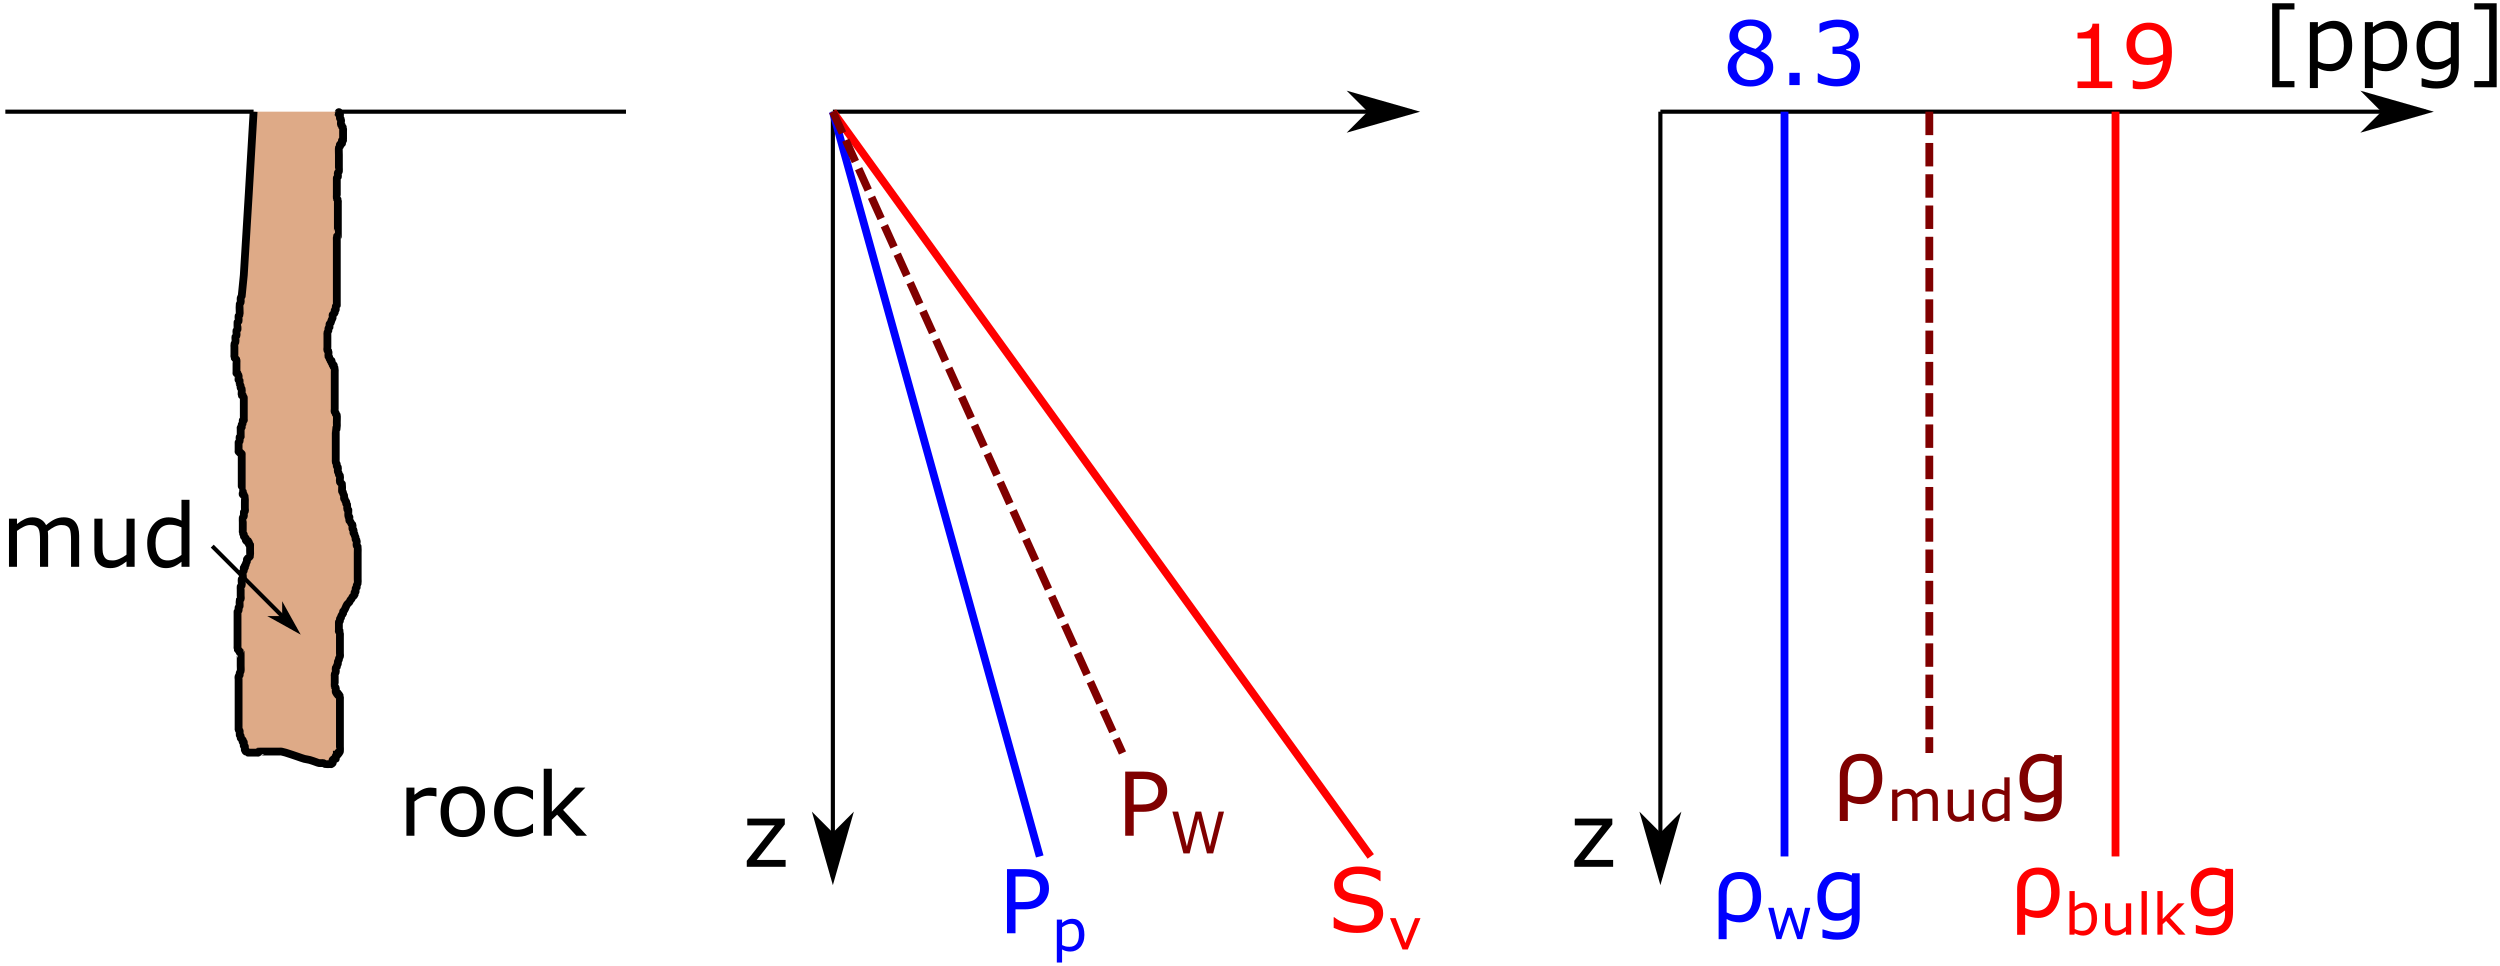 <?xml version="1.0" encoding="UTF-8"?>
<svg xmlns="http://www.w3.org/2000/svg" xmlns:xlink="http://www.w3.org/1999/xlink" width="385.189pt" height="148.796pt" viewBox="0 0 385.189 148.796" version="1.2">
<defs>
<g>
<symbol overflow="visible" id="glyph0-0">
<path style="stroke:none;" d="M 1.703 0 L 1.703 -10.203 L 11.891 -10.203 L 11.891 0 Z M 2.547 -0.844 L 11.047 -0.844 L 11.047 -9.344 L 2.547 -9.344 Z M 2.547 -0.844 "/>
</symbol>
<symbol overflow="visible" id="glyph0-1">
<path style="stroke:none;" d="M 7.797 -6.891 C 7.797 -6.453 7.719 -6.047 7.562 -5.672 C 7.406 -5.305 7.191 -4.984 6.922 -4.703 C 6.578 -4.359 6.172 -4.102 5.703 -3.938 C 5.242 -3.77 4.66 -3.688 3.953 -3.688 L 2.641 -3.688 L 2.641 0 L 1.328 0 L 1.328 -9.891 L 4.016 -9.891 C 4.609 -9.891 5.109 -9.836 5.516 -9.734 C 5.93 -9.629 6.297 -9.473 6.609 -9.266 C 6.984 -9.016 7.273 -8.703 7.484 -8.328 C 7.691 -7.953 7.797 -7.473 7.797 -6.891 Z M 6.422 -6.859 C 6.422 -7.203 6.359 -7.5 6.234 -7.75 C 6.117 -8 5.941 -8.207 5.703 -8.375 C 5.492 -8.508 5.25 -8.602 4.969 -8.656 C 4.695 -8.719 4.352 -8.75 3.938 -8.75 L 2.641 -8.75 L 2.641 -4.812 L 3.75 -4.812 C 4.281 -4.812 4.711 -4.859 5.047 -4.953 C 5.379 -5.047 5.648 -5.195 5.859 -5.406 C 6.066 -5.613 6.211 -5.832 6.297 -6.062 C 6.379 -6.301 6.422 -6.566 6.422 -6.859 Z M 6.422 -6.859 "/>
</symbol>
<symbol overflow="visible" id="glyph0-2">
<path style="stroke:none;" d="M 8.516 -2.828 C 8.516 -2.441 8.422 -2.055 8.234 -1.672 C 8.055 -1.297 7.805 -0.977 7.484 -0.719 C 7.129 -0.438 6.719 -0.219 6.25 -0.062 C 5.781 0.094 5.211 0.172 4.547 0.172 C 3.836 0.172 3.195 0.109 2.625 -0.016 C 2.051 -0.148 1.473 -0.348 0.891 -0.609 L 0.891 -2.25 L 0.984 -2.25 C 1.484 -1.844 2.062 -1.523 2.719 -1.297 C 3.375 -1.066 3.988 -0.953 4.562 -0.953 C 5.375 -0.953 6.004 -1.102 6.453 -1.406 C 6.91 -1.719 7.141 -2.129 7.141 -2.641 C 7.141 -3.078 7.031 -3.398 6.812 -3.609 C 6.602 -3.816 6.281 -3.977 5.844 -4.094 C 5.508 -4.176 5.148 -4.242 4.766 -4.297 C 4.379 -4.359 3.969 -4.438 3.531 -4.531 C 2.656 -4.719 2.004 -5.035 1.578 -5.484 C 1.16 -5.93 0.953 -6.516 0.953 -7.234 C 0.953 -8.055 1.301 -8.734 2 -9.266 C 2.695 -9.797 3.582 -10.062 4.656 -10.062 C 5.352 -10.062 5.988 -9.992 6.562 -9.859 C 7.145 -9.734 7.66 -9.57 8.109 -9.375 L 8.109 -7.812 L 8.016 -7.812 C 7.641 -8.133 7.145 -8.398 6.531 -8.609 C 5.914 -8.816 5.289 -8.922 4.656 -8.922 C 3.945 -8.922 3.379 -8.773 2.953 -8.484 C 2.523 -8.191 2.312 -7.816 2.312 -7.359 C 2.312 -6.953 2.414 -6.629 2.625 -6.391 C 2.844 -6.16 3.219 -5.984 3.75 -5.859 C 4.039 -5.797 4.445 -5.719 4.969 -5.625 C 5.488 -5.539 5.93 -5.453 6.297 -5.359 C 7.023 -5.16 7.578 -4.863 7.953 -4.469 C 8.328 -4.082 8.516 -3.535 8.516 -2.828 Z M 8.516 -2.828 "/>
</symbol>
<symbol overflow="visible" id="glyph0-3">
<path style="stroke:none;" d="M 6.609 0 L 0.625 0 L 0.625 -0.922 L 4.938 -6.375 L 0.703 -6.375 L 0.703 -7.422 L 6.484 -7.422 L 6.484 -6.531 L 2.156 -1.062 L 6.609 -1.062 Z M 6.609 0 "/>
</symbol>
<symbol overflow="visible" id="glyph0-4">
<path style="stroke:none;" d="M 5.859 -6.047 L 5.781 -6.047 C 5.602 -6.098 5.426 -6.129 5.25 -6.141 C 5.07 -6.16 4.863 -6.172 4.625 -6.172 C 4.238 -6.172 3.863 -6.086 3.5 -5.922 C 3.145 -5.754 2.801 -5.535 2.469 -5.266 L 2.469 0 L 1.234 0 L 1.234 -7.422 L 2.469 -7.422 L 2.469 -6.312 C 2.969 -6.719 3.406 -7.004 3.781 -7.172 C 4.164 -7.336 4.551 -7.422 4.938 -7.422 C 5.156 -7.422 5.312 -7.41 5.406 -7.391 C 5.508 -7.379 5.66 -7.359 5.859 -7.328 Z M 5.859 -6.047 "/>
</symbol>
<symbol overflow="visible" id="glyph0-5">
<path style="stroke:none;" d="M 7.547 -3.703 C 7.547 -2.492 7.234 -1.539 6.609 -0.844 C 5.992 -0.145 5.164 0.203 4.125 0.203 C 3.082 0.203 2.25 -0.145 1.625 -0.844 C 1.008 -1.539 0.703 -2.492 0.703 -3.703 C 0.703 -4.91 1.008 -5.863 1.625 -6.562 C 2.25 -7.27 3.082 -7.625 4.125 -7.625 C 5.164 -7.625 5.992 -7.27 6.609 -6.562 C 7.234 -5.863 7.547 -4.91 7.547 -3.703 Z M 6.266 -3.703 C 6.266 -4.66 6.07 -5.375 5.688 -5.844 C 5.312 -6.312 4.789 -6.547 4.125 -6.547 C 3.445 -6.547 2.922 -6.312 2.547 -5.844 C 2.172 -5.375 1.984 -4.66 1.984 -3.703 C 1.984 -2.773 2.172 -2.07 2.547 -1.594 C 2.93 -1.113 3.457 -0.875 4.125 -0.875 C 4.789 -0.875 5.312 -1.109 5.688 -1.578 C 6.07 -2.055 6.266 -2.766 6.266 -3.703 Z M 6.266 -3.703 "/>
</symbol>
<symbol overflow="visible" id="glyph0-6">
<path style="stroke:none;" d="M 6.703 -0.469 C 6.297 -0.27 5.906 -0.113 5.531 0 C 5.156 0.113 4.754 0.172 4.328 0.172 C 3.797 0.172 3.305 0.094 2.859 -0.062 C 2.41 -0.227 2.031 -0.469 1.719 -0.781 C 1.395 -1.102 1.145 -1.504 0.969 -1.984 C 0.789 -2.473 0.703 -3.047 0.703 -3.703 C 0.703 -4.91 1.031 -5.859 1.688 -6.547 C 2.352 -7.242 3.234 -7.594 4.328 -7.594 C 4.754 -7.594 5.172 -7.531 5.578 -7.406 C 5.992 -7.289 6.367 -7.145 6.703 -6.969 L 6.703 -5.578 L 6.641 -5.578 C 6.266 -5.879 5.875 -6.109 5.469 -6.266 C 5.062 -6.422 4.664 -6.5 4.281 -6.5 C 3.57 -6.5 3.008 -6.258 2.594 -5.781 C 2.188 -5.312 1.984 -4.617 1.984 -3.703 C 1.984 -2.805 2.18 -2.117 2.578 -1.641 C 2.984 -1.16 3.551 -0.922 4.281 -0.922 C 4.531 -0.922 4.785 -0.953 5.047 -1.016 C 5.305 -1.078 5.539 -1.164 5.75 -1.281 C 5.938 -1.363 6.109 -1.457 6.266 -1.562 C 6.422 -1.664 6.547 -1.758 6.641 -1.844 L 6.703 -1.844 Z M 6.703 -0.469 "/>
</symbol>
<symbol overflow="visible" id="glyph0-7">
<path style="stroke:none;" d="M 7.953 0 L 6.312 0 L 3.344 -3.25 L 2.531 -2.469 L 2.531 0 L 1.281 0 L 1.281 -10.328 L 2.531 -10.328 L 2.531 -3.703 L 6.141 -7.422 L 7.703 -7.422 L 4.266 -3.984 Z M 7.953 0 "/>
</symbol>
<symbol overflow="visible" id="glyph0-8">
<path style="stroke:none;" d="M 12.047 0 L 10.797 0 L 10.797 -4.219 C 10.797 -4.539 10.781 -4.848 10.75 -5.141 C 10.727 -5.441 10.672 -5.68 10.578 -5.859 C 10.473 -6.047 10.32 -6.188 10.125 -6.281 C 9.938 -6.383 9.664 -6.438 9.312 -6.438 C 8.957 -6.438 8.602 -6.348 8.25 -6.172 C 7.906 -5.992 7.562 -5.77 7.219 -5.5 C 7.227 -5.395 7.238 -5.273 7.25 -5.141 C 7.258 -5.004 7.266 -4.875 7.266 -4.75 L 7.266 0 L 6.016 0 L 6.016 -4.219 C 6.016 -4.551 6 -4.863 5.969 -5.156 C 5.938 -5.445 5.875 -5.68 5.781 -5.859 C 5.688 -6.047 5.539 -6.188 5.344 -6.281 C 5.156 -6.383 4.883 -6.438 4.531 -6.438 C 4.188 -6.438 3.844 -6.348 3.5 -6.172 C 3.156 -6.004 2.812 -5.789 2.469 -5.531 L 2.469 0 L 1.234 0 L 1.234 -7.422 L 2.469 -7.422 L 2.469 -6.594 C 2.863 -6.914 3.254 -7.164 3.641 -7.344 C 4.023 -7.531 4.438 -7.625 4.875 -7.625 C 5.383 -7.625 5.812 -7.516 6.156 -7.297 C 6.508 -7.086 6.773 -6.797 6.953 -6.422 C 7.453 -6.848 7.91 -7.156 8.328 -7.344 C 8.742 -7.531 9.191 -7.625 9.672 -7.625 C 10.484 -7.625 11.082 -7.375 11.469 -6.875 C 11.852 -6.383 12.047 -5.695 12.047 -4.812 Z M 12.047 0 "/>
</symbol>
<symbol overflow="visible" id="glyph0-9">
<path style="stroke:none;" d="M 7.375 0 L 6.125 0 L 6.125 -0.828 C 5.707 -0.492 5.305 -0.238 4.922 -0.062 C 4.535 0.113 4.109 0.203 3.641 0.203 C 2.859 0.203 2.25 -0.031 1.812 -0.5 C 1.383 -0.977 1.172 -1.68 1.172 -2.609 L 1.172 -7.422 L 2.422 -7.422 L 2.422 -3.188 C 2.422 -2.812 2.438 -2.488 2.469 -2.219 C 2.508 -1.957 2.586 -1.734 2.703 -1.547 C 2.816 -1.348 2.969 -1.203 3.156 -1.109 C 3.352 -1.023 3.633 -0.984 4 -0.984 C 4.32 -0.984 4.672 -1.066 5.047 -1.234 C 5.43 -1.398 5.789 -1.613 6.125 -1.875 L 6.125 -7.422 L 7.375 -7.422 Z M 7.375 0 "/>
</symbol>
<symbol overflow="visible" id="glyph0-10">
<path style="stroke:none;" d="M 7.234 0 L 6 0 L 6 -0.781 C 5.633 -0.469 5.254 -0.223 4.859 -0.047 C 4.473 0.117 4.055 0.203 3.609 0.203 C 2.723 0.203 2.02 -0.133 1.5 -0.812 C 0.977 -1.5 0.719 -2.445 0.719 -3.656 C 0.719 -4.281 0.805 -4.836 0.984 -5.328 C 1.16 -5.816 1.406 -6.234 1.719 -6.578 C 2.008 -6.922 2.352 -7.18 2.75 -7.359 C 3.156 -7.535 3.578 -7.625 4.016 -7.625 C 4.398 -7.625 4.742 -7.582 5.047 -7.5 C 5.348 -7.414 5.664 -7.285 6 -7.109 L 6 -10.328 L 7.234 -10.328 Z M 6 -1.828 L 6 -6.078 C 5.656 -6.234 5.348 -6.336 5.078 -6.391 C 4.816 -6.453 4.531 -6.484 4.219 -6.484 C 3.52 -6.484 2.973 -6.238 2.578 -5.75 C 2.191 -5.258 2 -4.566 2 -3.672 C 2 -2.797 2.148 -2.129 2.453 -1.672 C 2.754 -1.211 3.238 -0.984 3.906 -0.984 C 4.258 -0.984 4.613 -1.062 4.969 -1.219 C 5.332 -1.375 5.676 -1.578 6 -1.828 Z M 6 -1.828 "/>
</symbol>
<symbol overflow="visible" id="glyph0-11">
<path style="stroke:none;" d="M 7.234 -0.844 C 7.234 0.414 6.945 1.336 6.375 1.922 C 5.812 2.516 4.938 2.812 3.75 2.812 C 3.352 2.812 2.969 2.781 2.594 2.719 C 2.219 2.664 1.852 2.586 1.5 2.484 L 1.5 1.219 L 1.562 1.219 C 1.758 1.289 2.078 1.383 2.516 1.5 C 2.961 1.625 3.41 1.688 3.859 1.688 C 4.285 1.688 4.633 1.633 4.906 1.531 C 5.188 1.426 5.406 1.285 5.562 1.109 C 5.719 0.93 5.828 0.723 5.891 0.484 C 5.961 0.242 6 -0.023 6 -0.328 L 6 -1.016 C 5.613 -0.711 5.25 -0.484 4.906 -0.328 C 4.57 -0.18 4.141 -0.109 3.609 -0.109 C 2.723 -0.109 2.02 -0.426 1.5 -1.062 C 0.977 -1.707 0.719 -2.613 0.719 -3.781 C 0.719 -4.414 0.805 -4.961 0.984 -5.422 C 1.16 -5.891 1.406 -6.289 1.719 -6.625 C 2.008 -6.938 2.359 -7.18 2.766 -7.359 C 3.18 -7.535 3.594 -7.625 4 -7.625 C 4.426 -7.625 4.785 -7.578 5.078 -7.484 C 5.367 -7.398 5.676 -7.27 6 -7.094 L 6.078 -7.422 L 7.234 -7.422 Z M 6 -2.031 L 6 -6.078 C 5.664 -6.234 5.352 -6.344 5.062 -6.406 C 4.781 -6.469 4.5 -6.5 4.219 -6.5 C 3.531 -6.5 2.988 -6.27 2.594 -5.812 C 2.195 -5.352 2 -4.68 2 -3.797 C 2 -2.973 2.145 -2.344 2.438 -1.906 C 2.727 -1.477 3.211 -1.266 3.891 -1.266 C 4.254 -1.266 4.617 -1.332 4.984 -1.469 C 5.348 -1.613 5.688 -1.801 6 -2.031 Z M 6 -2.031 "/>
</symbol>
<symbol overflow="visible" id="glyph0-12">
<path style="stroke:none;" d="M 5.031 2.609 L 1.594 2.609 L 1.594 -10.328 L 5.031 -10.328 L 5.031 -9.375 L 2.734 -9.375 L 2.734 1.656 L 5.031 1.656 Z M 5.031 2.609 "/>
</symbol>
<symbol overflow="visible" id="glyph0-13">
<path style="stroke:none;" d="M 7.75 -3.797 C 7.75 -3.191 7.66 -2.641 7.484 -2.141 C 7.316 -1.648 7.078 -1.227 6.766 -0.875 C 6.473 -0.551 6.129 -0.301 5.734 -0.125 C 5.336 0.051 4.914 0.141 4.469 0.141 C 4.082 0.141 3.734 0.098 3.422 0.016 C 3.109 -0.066 2.789 -0.195 2.469 -0.375 L 2.469 2.734 L 1.234 2.734 L 1.234 -7.422 L 2.469 -7.422 L 2.469 -6.641 C 2.801 -6.922 3.176 -7.156 3.594 -7.344 C 4.008 -7.531 4.453 -7.625 4.922 -7.625 C 5.816 -7.625 6.508 -7.285 7 -6.609 C 7.5 -5.93 7.75 -4.992 7.75 -3.797 Z M 6.469 -3.766 C 6.469 -4.66 6.312 -5.328 6 -5.766 C 5.695 -6.211 5.227 -6.438 4.594 -6.438 C 4.238 -6.438 3.879 -6.359 3.516 -6.203 C 3.148 -6.047 2.801 -5.844 2.469 -5.594 L 2.469 -1.391 C 2.82 -1.223 3.125 -1.109 3.375 -1.047 C 3.633 -0.992 3.926 -0.969 4.25 -0.969 C 4.945 -0.969 5.488 -1.203 5.875 -1.672 C 6.27 -2.148 6.469 -2.848 6.469 -3.766 Z M 6.469 -3.766 "/>
</symbol>
<symbol overflow="visible" id="glyph0-14">
<path style="stroke:none;" d="M 4.594 2.609 L 1.141 2.609 L 1.141 1.656 L 3.438 1.656 L 3.438 -9.375 L 1.141 -9.375 L 1.141 -10.328 L 4.594 -10.328 Z M 4.594 2.609 "/>
</symbol>
<symbol overflow="visible" id="glyph0-15">
<path style="stroke:none;" d="M 7.828 -2.75 C 7.828 -1.895 7.492 -1.188 6.828 -0.625 C 6.16 -0.062 5.328 0.219 4.328 0.219 C 3.254 0.219 2.398 -0.055 1.766 -0.609 C 1.129 -1.16 0.812 -1.867 0.812 -2.734 C 0.812 -3.273 0.969 -3.77 1.281 -4.219 C 1.602 -4.664 2.055 -5.02 2.641 -5.281 L 2.641 -5.312 C 2.109 -5.594 1.711 -5.898 1.453 -6.234 C 1.203 -6.578 1.078 -7 1.078 -7.5 C 1.078 -8.25 1.379 -8.867 1.984 -9.359 C 2.598 -9.859 3.379 -10.109 4.328 -10.109 C 5.305 -10.109 6.086 -9.867 6.672 -9.391 C 7.266 -8.922 7.562 -8.32 7.562 -7.594 C 7.562 -7.145 7.422 -6.703 7.141 -6.266 C 6.867 -5.836 6.461 -5.504 5.922 -5.266 L 5.922 -5.219 C 6.535 -4.957 7.004 -4.629 7.328 -4.234 C 7.66 -3.848 7.828 -3.352 7.828 -2.75 Z M 6.266 -7.578 C 6.266 -8.055 6.078 -8.438 5.703 -8.719 C 5.336 -9 4.875 -9.141 4.312 -9.141 C 3.758 -9.141 3.301 -9.004 2.938 -8.734 C 2.582 -8.473 2.406 -8.113 2.406 -7.656 C 2.406 -7.344 2.492 -7.066 2.672 -6.828 C 2.859 -6.598 3.129 -6.395 3.484 -6.219 C 3.648 -6.133 3.883 -6.023 4.188 -5.891 C 4.5 -5.766 4.801 -5.66 5.094 -5.578 C 5.531 -5.867 5.832 -6.172 6 -6.484 C 6.176 -6.805 6.266 -7.172 6.266 -7.578 Z M 6.469 -2.625 C 6.469 -3.031 6.375 -3.352 6.188 -3.594 C 6.008 -3.844 5.66 -4.094 5.141 -4.344 C 4.93 -4.445 4.703 -4.539 4.453 -4.625 C 4.211 -4.707 3.883 -4.82 3.469 -4.969 C 3.07 -4.75 2.754 -4.453 2.516 -4.078 C 2.273 -3.711 2.156 -3.297 2.156 -2.828 C 2.156 -2.234 2.359 -1.738 2.766 -1.344 C 3.18 -0.957 3.703 -0.766 4.328 -0.766 C 4.973 -0.766 5.488 -0.93 5.875 -1.266 C 6.27 -1.598 6.469 -2.051 6.469 -2.625 Z M 6.469 -2.625 "/>
</symbol>
<symbol overflow="visible" id="glyph0-16">
<path style="stroke:none;" d="M 3.266 0 L 1.672 0 L 1.672 -1.891 L 3.266 -1.891 Z M 3.266 0 "/>
</symbol>
<symbol overflow="visible" id="glyph0-17">
<path style="stroke:none;" d="M 6.891 -4.766 C 7.098 -4.566 7.27 -4.32 7.406 -4.031 C 7.551 -3.75 7.625 -3.379 7.625 -2.922 C 7.625 -2.473 7.539 -2.062 7.375 -1.688 C 7.207 -1.312 6.977 -0.984 6.688 -0.703 C 6.352 -0.391 5.961 -0.16 5.516 -0.016 C 5.066 0.129 4.57 0.203 4.031 0.203 C 3.488 0.203 2.953 0.133 2.422 0 C 1.891 -0.125 1.453 -0.266 1.109 -0.422 L 1.109 -1.812 L 1.203 -1.812 C 1.578 -1.562 2.02 -1.352 2.531 -1.188 C 3.039 -1.02 3.535 -0.938 4.016 -0.938 C 4.285 -0.938 4.578 -0.984 4.891 -1.078 C 5.211 -1.172 5.469 -1.312 5.656 -1.5 C 5.863 -1.688 6.016 -1.895 6.109 -2.125 C 6.211 -2.363 6.266 -2.664 6.266 -3.031 C 6.266 -3.383 6.207 -3.676 6.094 -3.906 C 5.977 -4.133 5.82 -4.316 5.625 -4.453 C 5.426 -4.586 5.188 -4.68 4.906 -4.734 C 4.625 -4.785 4.316 -4.812 3.984 -4.812 L 3.391 -4.812 L 3.391 -5.922 L 3.859 -5.922 C 4.523 -5.922 5.055 -6.055 5.453 -6.328 C 5.859 -6.609 6.062 -7.02 6.062 -7.562 C 6.062 -7.801 6.008 -8.008 5.906 -8.188 C 5.812 -8.375 5.672 -8.523 5.484 -8.641 C 5.297 -8.754 5.094 -8.832 4.875 -8.875 C 4.656 -8.914 4.41 -8.938 4.141 -8.938 C 3.723 -8.938 3.273 -8.859 2.797 -8.703 C 2.328 -8.555 1.879 -8.348 1.453 -8.078 L 1.391 -8.078 L 1.391 -9.469 C 1.703 -9.625 2.117 -9.766 2.641 -9.891 C 3.172 -10.023 3.68 -10.094 4.172 -10.094 C 4.66 -10.094 5.086 -10.047 5.453 -9.953 C 5.816 -9.867 6.145 -9.727 6.438 -9.531 C 6.758 -9.32 7.004 -9.066 7.172 -8.766 C 7.336 -8.461 7.422 -8.109 7.422 -7.703 C 7.422 -7.16 7.223 -6.68 6.828 -6.266 C 6.441 -5.859 5.988 -5.602 5.469 -5.5 L 5.469 -5.406 C 5.676 -5.363 5.914 -5.285 6.188 -5.172 C 6.469 -5.066 6.703 -4.93 6.891 -4.766 Z M 6.891 -4.766 "/>
</symbol>
<symbol overflow="visible" id="glyph0-18">
<path style="stroke:none;" d="M 7.188 0 L 1.844 0 L 1.844 -1.016 L 3.906 -1.016 L 3.906 -7.641 L 1.844 -7.641 L 1.844 -8.531 C 2.125 -8.531 2.422 -8.551 2.734 -8.594 C 3.055 -8.645 3.301 -8.719 3.469 -8.812 C 3.664 -8.914 3.82 -9.051 3.938 -9.219 C 4.062 -9.395 4.133 -9.629 4.156 -9.922 L 5.172 -9.922 L 5.172 -1.016 L 7.188 -1.016 Z M 7.188 0 "/>
</symbol>
<symbol overflow="visible" id="glyph0-19">
<path style="stroke:none;" d="M 7.75 -5.531 C 7.75 -4.664 7.648 -3.879 7.453 -3.172 C 7.254 -2.473 6.957 -1.879 6.562 -1.391 C 6.156 -0.879 5.648 -0.488 5.047 -0.219 C 4.441 0.051 3.727 0.188 2.906 0.188 C 2.676 0.188 2.457 0.176 2.25 0.156 C 2.051 0.133 1.875 0.098 1.719 0.047 L 1.719 -1.234 L 1.781 -1.234 C 1.906 -1.16 2.082 -1.094 2.312 -1.031 C 2.551 -0.977 2.816 -0.953 3.109 -0.953 C 4.086 -0.953 4.852 -1.242 5.406 -1.828 C 5.957 -2.41 6.281 -3.219 6.375 -4.25 C 5.957 -4.008 5.566 -3.832 5.203 -3.719 C 4.848 -3.613 4.453 -3.562 4.016 -3.562 C 3.609 -3.562 3.238 -3.598 2.906 -3.672 C 2.582 -3.754 2.254 -3.914 1.922 -4.156 C 1.535 -4.414 1.242 -4.754 1.047 -5.172 C 0.848 -5.586 0.75 -6.086 0.75 -6.672 C 0.75 -7.68 1.078 -8.5 1.734 -9.125 C 2.398 -9.758 3.211 -10.078 4.172 -10.078 C 4.648 -10.078 5.094 -10.004 5.5 -9.859 C 5.906 -9.711 6.266 -9.488 6.578 -9.188 C 6.953 -8.82 7.238 -8.348 7.438 -7.766 C 7.645 -7.191 7.75 -6.445 7.75 -5.531 Z M 6.406 -5.828 C 6.406 -6.504 6.332 -7.051 6.188 -7.469 C 6.051 -7.883 5.859 -8.207 5.609 -8.438 C 5.398 -8.633 5.176 -8.773 4.938 -8.859 C 4.695 -8.953 4.438 -9 4.156 -9 C 3.52 -9 3.016 -8.801 2.641 -8.406 C 2.273 -8.008 2.094 -7.445 2.094 -6.719 C 2.094 -6.301 2.148 -5.957 2.266 -5.688 C 2.391 -5.426 2.594 -5.195 2.875 -5 C 3.07 -4.863 3.289 -4.77 3.531 -4.719 C 3.77 -4.676 4.035 -4.656 4.328 -4.656 C 4.68 -4.656 5.035 -4.703 5.391 -4.797 C 5.742 -4.891 6.07 -5.023 6.375 -5.203 C 6.383 -5.297 6.391 -5.383 6.391 -5.469 C 6.398 -5.562 6.406 -5.68 6.406 -5.828 Z M 6.406 -5.828 "/>
</symbol>
<symbol overflow="visible" id="glyph1-0">
<path style="stroke:none;" d="M 1.109 0 L 1.109 -6.641 L 7.734 -6.641 L 7.734 0 Z M 1.656 -0.547 L 7.188 -0.547 L 7.188 -6.078 L 1.656 -6.078 Z M 1.656 -0.547 "/>
</symbol>
<symbol overflow="visible" id="glyph1-1">
<path style="stroke:none;" d="M 5.047 -2.469 C 5.047 -2.07 4.988 -1.711 4.875 -1.391 C 4.758 -1.066 4.602 -0.797 4.406 -0.578 C 4.207 -0.359 3.977 -0.191 3.719 -0.078 C 3.469 0.035 3.195 0.094 2.906 0.094 C 2.656 0.094 2.426 0.066 2.219 0.016 C 2.02 -0.035 1.816 -0.117 1.609 -0.234 L 1.609 1.781 L 0.797 1.781 L 0.797 -4.828 L 1.609 -4.828 L 1.609 -4.312 C 1.828 -4.5 2.066 -4.648 2.328 -4.766 C 2.598 -4.891 2.891 -4.953 3.203 -4.953 C 3.785 -4.953 4.238 -4.734 4.562 -4.297 C 4.883 -3.859 5.047 -3.25 5.047 -2.469 Z M 4.203 -2.453 C 4.203 -3.035 4.102 -3.469 3.906 -3.75 C 3.707 -4.039 3.406 -4.188 3 -4.188 C 2.758 -4.188 2.52 -4.133 2.281 -4.031 C 2.051 -3.926 1.828 -3.797 1.609 -3.641 L 1.609 -0.906 C 1.836 -0.801 2.035 -0.727 2.203 -0.688 C 2.367 -0.656 2.555 -0.641 2.766 -0.641 C 3.223 -0.641 3.578 -0.789 3.828 -1.094 C 4.078 -1.395 4.203 -1.848 4.203 -2.453 Z M 4.203 -2.453 "/>
</symbol>
<symbol overflow="visible" id="glyph1-2">
<path style="stroke:none;" d="M 4.969 -4.828 L 3.016 0 L 2.203 0 L 0.266 -4.828 L 1.141 -4.828 L 2.641 -0.984 L 4.125 -4.828 Z M 4.969 -4.828 "/>
</symbol>
<symbol overflow="visible" id="glyph1-3">
<path style="stroke:none;" d="M 8.344 -6.438 L 6.672 0 L 5.719 0 L 4.359 -5.344 L 3.047 0 L 2.094 0 L 0.391 -6.438 L 1.281 -6.438 L 2.625 -1.078 L 3.953 -6.438 L 4.828 -6.438 L 6.172 -1.031 L 7.516 -6.438 Z M 8.344 -6.438 "/>
</symbol>
<symbol overflow="visible" id="glyph1-4">
<path style="stroke:none;" d="M 6.859 -4.828 L 5.609 0 L 4.859 0 L 3.625 -3.719 L 2.391 0 L 1.641 0 L 0.375 -4.828 L 1.219 -4.828 L 2.109 -1.094 L 3.312 -4.828 L 3.984 -4.828 L 5.219 -1.094 L 6.047 -4.828 Z M 6.859 -4.828 "/>
</symbol>
<symbol overflow="visible" id="glyph1-5">
<path style="stroke:none;" d="M 5.047 -2.453 C 5.047 -2.047 4.988 -1.68 4.875 -1.359 C 4.758 -1.035 4.602 -0.766 4.406 -0.547 C 4.207 -0.316 3.984 -0.145 3.734 -0.031 C 3.492 0.082 3.227 0.141 2.938 0.141 C 2.656 0.141 2.41 0.102 2.203 0.031 C 2.004 -0.031 1.805 -0.113 1.609 -0.219 L 1.562 0 L 0.797 0 L 0.797 -6.719 L 1.609 -6.719 L 1.609 -4.312 C 1.836 -4.5 2.078 -4.648 2.328 -4.766 C 2.586 -4.891 2.879 -4.953 3.203 -4.953 C 3.773 -4.953 4.223 -4.734 4.547 -4.297 C 4.879 -3.859 5.047 -3.242 5.047 -2.453 Z M 4.203 -2.422 C 4.203 -3.004 4.109 -3.441 3.922 -3.734 C 3.734 -4.035 3.426 -4.188 3 -4.188 C 2.758 -4.188 2.52 -4.133 2.281 -4.031 C 2.039 -3.926 1.816 -3.797 1.609 -3.641 L 1.609 -0.875 C 1.836 -0.77 2.035 -0.695 2.203 -0.656 C 2.367 -0.613 2.555 -0.594 2.766 -0.594 C 3.211 -0.594 3.562 -0.738 3.812 -1.031 C 4.07 -1.332 4.203 -1.797 4.203 -2.422 Z M 4.203 -2.422 "/>
</symbol>
<symbol overflow="visible" id="glyph1-6">
<path style="stroke:none;" d="M 4.797 0 L 3.984 0 L 3.984 -0.531 C 3.711 -0.32 3.453 -0.156 3.203 -0.031 C 2.953 0.082 2.676 0.141 2.375 0.141 C 1.863 0.141 1.469 -0.016 1.188 -0.328 C 0.906 -0.641 0.766 -1.094 0.766 -1.688 L 0.766 -4.828 L 1.578 -4.828 L 1.578 -2.078 C 1.578 -1.828 1.586 -1.613 1.609 -1.438 C 1.629 -1.27 1.676 -1.125 1.75 -1 C 1.832 -0.875 1.938 -0.781 2.062 -0.719 C 2.188 -0.664 2.363 -0.641 2.594 -0.641 C 2.812 -0.641 3.039 -0.691 3.281 -0.797 C 3.531 -0.91 3.766 -1.051 3.984 -1.219 L 3.984 -4.828 L 4.797 -4.828 Z M 4.797 0 "/>
</symbol>
<symbol overflow="visible" id="glyph1-7">
<path style="stroke:none;" d="M 1.625 0 L 0.812 0 L 0.812 -6.719 L 1.625 -6.719 Z M 1.625 0 "/>
</symbol>
<symbol overflow="visible" id="glyph1-8">
<path style="stroke:none;" d="M 5.172 0 L 4.109 0 L 2.172 -2.109 L 1.641 -1.609 L 1.641 0 L 0.828 0 L 0.828 -6.719 L 1.641 -6.719 L 1.641 -2.406 L 3.984 -4.828 L 5.016 -4.828 L 2.766 -2.594 Z M 5.172 0 "/>
</symbol>
<symbol overflow="visible" id="glyph1-9">
<path style="stroke:none;" d="M 7.844 0 L 7.031 0 L 7.031 -2.75 C 7.031 -2.957 7.02 -3.156 7 -3.344 C 6.977 -3.539 6.938 -3.695 6.875 -3.812 C 6.812 -3.938 6.719 -4.031 6.594 -4.094 C 6.469 -4.156 6.289 -4.188 6.062 -4.188 C 5.832 -4.188 5.602 -4.129 5.375 -4.016 C 5.145 -3.898 4.914 -3.754 4.688 -3.578 C 4.695 -3.516 4.703 -3.438 4.703 -3.344 C 4.711 -3.258 4.719 -3.176 4.719 -3.094 L 4.719 0 L 3.906 0 L 3.906 -2.75 C 3.906 -2.957 3.895 -3.156 3.875 -3.344 C 3.863 -3.539 3.828 -3.695 3.766 -3.812 C 3.703 -3.938 3.609 -4.031 3.484 -4.094 C 3.359 -4.156 3.176 -4.188 2.938 -4.188 C 2.719 -4.188 2.492 -4.129 2.266 -4.016 C 2.047 -3.91 1.828 -3.77 1.609 -3.594 L 1.609 0 L 0.797 0 L 0.797 -4.828 L 1.609 -4.828 L 1.609 -4.281 C 1.859 -4.5 2.109 -4.664 2.359 -4.781 C 2.617 -4.895 2.891 -4.953 3.172 -4.953 C 3.504 -4.953 3.785 -4.883 4.016 -4.75 C 4.242 -4.613 4.41 -4.422 4.516 -4.172 C 4.848 -4.453 5.148 -4.648 5.422 -4.766 C 5.691 -4.891 5.977 -4.953 6.281 -4.953 C 6.812 -4.953 7.203 -4.789 7.453 -4.469 C 7.711 -4.156 7.844 -3.707 7.844 -3.125 Z M 7.844 0 "/>
</symbol>
<symbol overflow="visible" id="glyph1-10">
<path style="stroke:none;" d="M 4.719 0 L 3.906 0 L 3.906 -0.5 C 3.664 -0.301 3.422 -0.145 3.172 -0.031 C 2.922 0.082 2.645 0.141 2.344 0.141 C 1.77 0.141 1.312 -0.082 0.969 -0.531 C 0.633 -0.977 0.469 -1.594 0.469 -2.375 C 0.469 -2.781 0.523 -3.145 0.641 -3.469 C 0.754 -3.789 0.91 -4.062 1.109 -4.281 C 1.305 -4.5 1.535 -4.664 1.797 -4.781 C 2.055 -4.895 2.328 -4.953 2.609 -4.953 C 2.859 -4.953 3.082 -4.926 3.281 -4.875 C 3.477 -4.82 3.688 -4.738 3.906 -4.625 L 3.906 -6.719 L 4.719 -6.719 Z M 3.906 -1.188 L 3.906 -3.953 C 3.688 -4.055 3.488 -4.125 3.312 -4.156 C 3.133 -4.195 2.945 -4.219 2.75 -4.219 C 2.289 -4.219 1.93 -4.055 1.672 -3.734 C 1.422 -3.422 1.297 -2.973 1.297 -2.391 C 1.297 -1.816 1.395 -1.379 1.594 -1.078 C 1.789 -0.785 2.109 -0.641 2.547 -0.641 C 2.773 -0.641 3.004 -0.691 3.234 -0.797 C 3.473 -0.898 3.695 -1.031 3.906 -1.188 Z M 3.906 -1.188 "/>
</symbol>
<symbol overflow="visible" id="glyph2-0">
<path style="stroke:none;" d="M 1.703 0 L 1.703 -10.203 L 11.891 -10.203 L 11.891 0 Z M 2.547 -0.844 L 11.047 -0.844 L 11.047 -9.344 L 2.547 -9.344 Z M 2.547 -0.844 "/>
</symbol>
<symbol overflow="visible" id="glyph2-1">
<path style="stroke:none;" d="M 7.781 -3.828 C 7.781 -2.691 7.473 -1.742 6.859 -0.984 C 6.242 -0.234 5.445 0.141 4.469 0.141 C 4.176 0.141 3.848 0.098 3.484 0.016 C 3.129 -0.055 2.789 -0.188 2.469 -0.375 L 2.469 2.734 L 1.234 2.734 L 1.234 -4.281 C 1.234 -4.832 1.312 -5.312 1.469 -5.719 C 1.625 -6.125 1.848 -6.473 2.141 -6.766 C 2.41 -7.047 2.754 -7.258 3.172 -7.406 C 3.586 -7.551 4.02 -7.625 4.469 -7.625 C 5.539 -7.625 6.359 -7.297 6.922 -6.641 C 7.492 -5.992 7.781 -5.055 7.781 -3.828 Z M 6.484 -3.75 C 6.484 -4.719 6.305 -5.426 5.953 -5.875 C 5.598 -6.32 5.098 -6.547 4.453 -6.547 C 3.754 -6.547 3.25 -6.332 2.938 -5.906 C 2.625 -5.488 2.469 -4.875 2.469 -4.062 L 2.469 -1.391 C 2.789 -1.242 3.082 -1.133 3.344 -1.062 C 3.613 -1 3.914 -0.969 4.25 -0.969 C 4.969 -0.969 5.52 -1.211 5.906 -1.703 C 6.289 -2.203 6.484 -2.883 6.484 -3.75 Z M 6.484 -3.75 "/>
</symbol>
</g>
<clipPath id="clip1">
  <path d="M 0 0 L 385 0 L 385 148.797 L 0 148.797 Z M 0 0 "/>
</clipPath>
<clipPath id="clip3">
  <path d="M 0.5 16 L 40 16 L 40 18 L 0.5 18 Z M 0.5 16 "/>
</clipPath>
<clipPath id="clip4">
  <path d="M 162 141 L 168 141 L 168 148.297 L 162 148.297 Z M 162 141 "/>
</clipPath>
<clipPath id="clip5">
  <path d="M 350 0.5 L 384.688 0.5 L 384.688 14 L 350 14 Z M 350 0.5 "/>
</clipPath>
<clipPath id="clip2">
  <rect x="0" y="0" width="385" height="149"/>
</clipPath>
<g id="surface5" clip-path="url(#clip2)">
<g clip-path="url(#clip3)" clip-rule="nonzero">
<path style="fill:none;stroke-width:0.75;stroke-linecap:butt;stroke-linejoin:miter;stroke:rgb(0%,0%,0%);stroke-opacity:1;stroke-miterlimit:4;" d="M 0.381 19.655 L 45.381 19.655 " transform="matrix(0.85,0,0,0.85,0.5,0.501)"/>
</g>
<path style="fill:none;stroke-width:0.75;stroke-linecap:butt;stroke-linejoin:miter;stroke:rgb(0%,0%,0%);stroke-opacity:1;stroke-miterlimit:4;" d="M 60.381 19.655 L 112.881 19.655 " transform="matrix(0.85,0,0,0.85,0.5,0.501)"/>
<path style="fill-rule:nonzero;fill:rgb(87.057%,66.666%,52.94%);fill-opacity:1;stroke-width:1.417;stroke-linecap:butt;stroke-linejoin:miter;stroke:rgb(0%,0%,0%);stroke-opacity:1;stroke-miterlimit:4;" d="M 45.381 19.655 C 44.789 29.531 44.242 39.407 43.603 49.278 C 43.479 50.537 43.35 51.801 43.226 53.065 C 43.162 53.189 43.07 53.304 43.038 53.441 C 42.996 53.607 43.093 54.039 43.038 54.2 C 42.992 54.338 42.895 54.443 42.849 54.577 C 42.812 54.691 42.849 55.532 42.849 55.716 C 42.849 55.817 42.877 56.424 42.849 56.475 C 42.808 56.557 42.698 56.58 42.661 56.663 C 42.61 56.764 42.702 57.481 42.661 57.61 C 42.633 57.697 42.509 57.72 42.468 57.803 C 42.445 57.849 42.468 58.8 42.468 58.938 C 42.468 59.002 42.495 59.071 42.468 59.126 C 42.431 59.209 42.321 59.232 42.279 59.315 C 42.22 59.434 42.339 60.142 42.279 60.261 C 42.238 60.339 42.128 60.372 42.091 60.45 C 42.036 60.565 42.146 61.24 42.091 61.396 C 42.045 61.53 41.944 61.645 41.903 61.778 C 41.866 61.884 41.903 62.224 41.903 62.343 C 41.903 62.789 41.903 63.23 41.903 63.671 C 41.903 63.759 41.87 64.181 41.903 64.236 C 41.939 64.319 42.027 64.365 42.091 64.43 C 42.151 64.494 42.238 64.54 42.279 64.618 C 42.307 64.678 42.279 65.1 42.279 65.188 C 42.279 65.629 42.279 66.07 42.279 66.511 C 42.279 66.635 42.279 66.764 42.279 66.893 C 42.279 66.952 42.233 67.035 42.279 67.081 C 42.325 67.127 42.426 67.035 42.468 67.081 C 42.514 67.127 42.44 67.214 42.468 67.27 C 42.509 67.348 42.615 67.38 42.661 67.463 C 42.725 67.591 42.592 68.34 42.661 68.405 C 42.702 68.451 42.803 68.363 42.849 68.405 C 42.877 68.432 42.826 68.901 42.849 68.975 C 42.895 69.108 42.992 69.218 43.038 69.351 C 43.079 69.471 42.978 69.618 43.038 69.728 C 43.079 69.811 43.199 69.834 43.226 69.921 C 43.295 70.123 43.148 70.9 43.226 71.061 C 43.254 71.111 43.373 71.01 43.419 71.061 C 43.46 71.102 43.387 71.19 43.419 71.245 C 43.456 71.327 43.566 71.355 43.603 71.438 C 43.635 71.493 43.603 71.562 43.603 71.626 C 43.603 71.686 43.603 71.755 43.603 71.815 C 43.603 72.196 43.603 72.573 43.603 72.954 C 43.603 73.713 43.603 74.471 43.603 75.229 C 43.603 75.289 43.603 75.353 43.603 75.413 C 43.603 75.477 43.653 75.56 43.603 75.601 C 43.562 75.647 43.46 75.56 43.419 75.601 C 43.378 75.643 43.451 76.098 43.419 76.171 C 43.373 76.249 43.267 76.282 43.226 76.36 C 43.189 76.438 43.267 76.893 43.226 76.93 C 43.185 76.971 43.084 76.884 43.038 76.93 C 42.992 76.971 43.038 77.054 43.038 77.118 C 43.038 77.182 43.038 77.247 43.038 77.311 C 43.038 77.688 43.038 78.065 43.038 78.446 C 43.038 78.506 43.084 78.589 43.038 78.634 C 42.992 78.68 42.895 78.589 42.849 78.634 C 42.799 78.69 42.9 79.287 42.849 79.393 C 42.808 79.471 42.698 79.498 42.661 79.581 C 42.633 79.636 42.661 79.705 42.661 79.77 C 42.661 79.834 42.661 79.898 42.661 79.963 C 42.661 80.339 42.661 80.721 42.661 81.098 C 42.661 81.162 42.615 81.24 42.661 81.286 C 42.702 81.332 42.803 81.24 42.849 81.286 C 42.895 81.332 42.803 81.429 42.849 81.479 C 42.895 81.521 42.992 81.429 43.038 81.479 C 43.084 81.521 42.992 81.622 43.038 81.663 C 43.084 81.709 43.185 81.622 43.226 81.663 C 43.272 81.709 43.226 81.787 43.226 81.856 C 43.226 81.916 43.226 81.98 43.226 82.044 C 43.226 83.873 43.226 85.702 43.226 87.536 C 43.226 87.623 43.217 88.474 43.226 88.483 C 43.272 88.529 43.373 88.437 43.419 88.483 C 43.511 88.579 43.318 88.956 43.419 89.053 C 43.46 89.099 43.562 89.007 43.603 89.053 C 43.653 89.099 43.58 89.186 43.603 89.241 C 43.644 89.319 43.755 89.351 43.796 89.43 C 43.819 89.48 43.796 90.436 43.796 90.565 C 43.796 90.882 43.796 91.199 43.796 91.511 C 43.796 91.704 43.856 91.902 43.796 92.081 C 43.764 92.168 43.635 92.187 43.603 92.27 C 43.58 92.357 43.649 92.945 43.603 93.028 C 43.566 93.111 43.456 93.138 43.419 93.221 C 43.387 93.276 43.419 93.998 43.419 94.163 C 43.419 94.604 43.419 95.05 43.419 95.491 C 43.419 95.578 43.387 96.001 43.419 96.061 C 43.456 96.139 43.566 96.167 43.603 96.249 C 43.635 96.305 43.603 96.373 43.603 96.438 C 43.603 96.502 43.58 96.571 43.603 96.631 C 43.709 96.828 43.883 96.805 43.984 97.008 C 44.044 97.118 43.897 97.297 43.984 97.389 C 44.03 97.43 44.127 97.339 44.177 97.389 C 44.219 97.43 44.127 97.532 44.177 97.573 C 44.568 97.964 44.159 96.975 44.554 97.766 C 44.609 97.876 44.467 98.055 44.554 98.143 C 44.6 98.189 44.701 98.097 44.743 98.143 C 44.784 98.189 44.743 98.271 44.743 98.331 C 44.743 98.648 44.743 98.965 44.743 99.278 C 44.743 99.411 44.775 100.156 44.743 100.229 C 44.628 100.454 44.288 100.565 44.177 100.794 C 44.118 100.905 44.214 101.056 44.177 101.171 C 44.127 101.309 44.03 101.419 43.984 101.553 C 43.966 101.612 44.012 101.686 43.984 101.741 C 43.943 101.819 43.837 101.851 43.796 101.93 C 43.736 102.044 43.883 102.219 43.796 102.311 C 43.75 102.357 43.653 102.265 43.603 102.311 C 43.566 102.348 43.644 102.803 43.603 102.881 C 43.566 102.959 43.456 102.986 43.419 103.065 C 43.355 103.189 43.479 104.085 43.419 104.204 C 43.373 104.287 43.267 104.315 43.226 104.393 C 43.166 104.517 43.286 105.408 43.226 105.532 C 43.189 105.611 43.079 105.643 43.038 105.721 C 43.01 105.776 43.038 106.203 43.038 106.286 C 43.038 106.663 43.038 107.044 43.038 107.421 C 43.038 107.614 43.097 107.812 43.038 107.991 C 43.01 108.078 42.886 108.101 42.849 108.18 C 42.822 108.239 42.849 108.809 42.849 108.938 C 42.849 109.002 42.849 109.066 42.849 109.131 C 42.849 109.191 42.877 109.264 42.849 109.315 C 42.808 109.397 42.698 109.425 42.661 109.508 C 42.583 109.659 42.734 109.921 42.661 110.073 C 42.615 110.156 42.509 110.183 42.468 110.266 C 42.44 110.321 42.468 110.39 42.468 110.454 C 42.468 110.583 42.468 110.707 42.468 110.831 C 42.468 111.148 42.468 111.465 42.468 111.782 C 42.468 112.918 42.468 114.053 42.468 115.188 C 42.468 115.634 42.468 116.075 42.468 116.516 C 42.468 116.603 42.44 117.026 42.468 117.081 C 42.551 117.242 42.771 117.302 42.849 117.463 C 42.877 117.518 42.803 117.605 42.849 117.651 C 42.895 117.697 42.992 117.605 43.038 117.651 C 43.042 117.656 43.038 118.17 43.038 118.221 C 43.038 118.85 43.038 119.48 43.038 120.114 C 43.038 120.284 43.079 120.941 43.038 121.061 C 42.992 121.194 42.895 121.305 42.849 121.438 C 42.808 121.557 42.904 121.709 42.849 121.815 C 42.808 121.897 42.688 121.92 42.661 122.008 C 42.597 122.187 42.661 122.389 42.661 122.573 C 42.661 122.954 42.661 123.331 42.661 123.713 C 42.661 124.976 42.661 126.24 42.661 127.499 C 42.661 128.382 42.661 129.269 42.661 130.151 C 42.661 130.532 42.661 130.909 42.661 131.291 C 42.661 131.35 42.661 131.415 42.661 131.479 C 42.661 131.539 42.629 131.608 42.661 131.668 C 42.698 131.746 42.808 131.778 42.849 131.856 C 42.891 131.939 42.822 132.527 42.849 132.614 C 42.877 132.697 43.01 132.72 43.038 132.807 C 43.079 132.922 42.996 133.065 43.038 133.184 C 43.093 133.354 43.336 133.4 43.419 133.561 C 43.474 133.676 43.327 133.85 43.419 133.942 C 43.46 133.984 43.562 133.896 43.603 133.942 C 43.653 133.984 43.557 134.65 43.603 134.701 C 43.653 134.742 43.75 134.65 43.796 134.701 C 43.842 134.742 43.75 135.408 43.796 135.459 C 43.842 135.5 43.943 135.408 43.984 135.459 C 44.03 135.5 43.943 135.601 43.984 135.643 C 44.03 135.689 44.118 135.615 44.177 135.643 C 44.256 135.684 44.283 135.794 44.361 135.836 C 44.421 135.863 44.49 135.836 44.554 135.836 C 44.619 135.836 44.678 135.836 44.743 135.836 C 45.119 135.836 45.501 135.836 45.878 135.836 C 45.942 135.836 46.002 135.836 46.066 135.836 C 46.135 135.836 46.213 135.877 46.259 135.836 C 46.301 135.79 46.213 135.689 46.259 135.643 C 46.264 135.638 46.783 135.643 46.824 135.643 C 47.583 135.643 48.341 135.643 49.099 135.643 C 49.412 135.643 49.729 135.643 50.046 135.643 C 50.17 135.643 50.299 135.624 50.427 135.643 C 50.68 135.689 50.933 135.758 51.186 135.836 C 51.944 136.061 52.698 136.341 53.451 136.589 C 53.833 136.718 54.205 136.865 54.591 136.971 C 54.903 137.054 55.225 137.072 55.538 137.159 C 55.924 137.265 56.296 137.412 56.677 137.541 C 56.861 137.6 57.045 137.697 57.243 137.729 C 57.431 137.757 57.619 137.729 57.812 137.729 C 57.877 137.729 57.941 137.706 58.001 137.729 C 58.134 137.775 58.244 137.872 58.378 137.918 C 58.502 137.959 58.984 137.918 59.136 137.918 C 59.2 137.918 59.26 137.918 59.329 137.918 C 59.389 137.918 59.472 137.959 59.517 137.918 C 59.559 137.872 59.472 137.775 59.517 137.729 C 59.559 137.683 59.66 137.775 59.706 137.729 C 59.802 137.633 59.609 137.256 59.706 137.159 C 59.752 137.113 59.853 137.205 59.894 137.159 C 59.94 137.113 59.853 137.017 59.894 136.971 C 59.986 136.884 60.184 137.058 60.271 136.971 C 60.368 136.874 60.179 136.498 60.271 136.401 C 60.317 136.36 60.418 136.447 60.464 136.401 C 60.51 136.36 60.464 136.277 60.464 136.213 C 60.528 136.213 60.611 136.259 60.653 136.213 C 60.74 136.125 60.565 135.923 60.653 135.836 C 61.043 135.441 60.639 136.433 61.029 135.643 C 61.066 135.574 61.029 134.829 61.029 134.701 C 61.029 133.942 61.029 133.184 61.029 132.426 C 61.029 130.85 61.029 129.269 61.029 127.692 C 61.029 127.182 61.029 126.681 61.029 126.176 C 61.029 126.089 61.057 125.666 61.029 125.606 C 60.639 124.816 61.043 125.808 60.653 125.418 C 60.565 125.33 60.74 125.128 60.653 125.041 C 60.262 124.646 60.666 125.638 60.271 124.848 C 60.216 124.728 60.331 124.209 60.271 124.089 C 60.234 124.011 60.124 123.979 60.087 123.901 C 60.06 123.85 60.087 123.244 60.087 123.143 C 60.087 122.766 60.087 122.389 60.087 122.008 C 60.087 121.884 60.041 121.75 60.087 121.631 C 60.129 121.498 60.23 121.383 60.271 121.249 C 60.34 121.047 60.207 120.693 60.271 120.491 C 60.299 120.404 60.423 120.381 60.464 120.307 C 60.492 120.248 60.441 120.174 60.464 120.114 C 60.51 119.981 60.611 119.866 60.653 119.733 C 60.689 119.613 60.611 119.475 60.653 119.356 C 60.694 119.223 60.795 119.108 60.841 118.979 C 60.864 118.919 60.818 118.846 60.841 118.791 C 60.887 118.653 60.997 118.547 61.029 118.409 C 61.08 118.225 61.029 118.032 61.029 117.839 C 61.029 117.463 61.029 117.081 61.029 116.704 C 61.029 116.075 61.029 115.441 61.029 114.811 C 61.029 114.756 61.048 113.896 61.029 113.864 C 61.002 113.809 60.887 113.906 60.841 113.864 C 60.795 113.818 60.841 113.74 60.841 113.671 C 60.841 113.23 60.841 112.789 60.841 112.348 C 60.841 112.283 60.813 112.214 60.841 112.159 C 60.882 112.077 61.002 112.054 61.029 111.971 C 61.071 111.847 60.993 111.709 61.029 111.589 C 61.057 111.502 61.181 111.479 61.218 111.401 C 61.25 111.346 61.199 111.268 61.218 111.213 C 61.264 111.079 61.333 110.951 61.411 110.831 C 61.461 110.758 61.572 110.725 61.599 110.643 C 61.641 110.523 61.558 110.381 61.599 110.266 C 61.627 110.179 61.737 110.146 61.788 110.073 C 62.022 109.728 62.123 109.287 62.353 108.938 C 62.459 108.791 62.638 108.708 62.734 108.561 C 62.812 108.441 62.849 108.299 62.927 108.18 C 62.978 108.106 63.065 108.065 63.111 107.991 C 63.189 107.876 63.226 107.729 63.304 107.614 C 63.401 107.467 63.626 107.403 63.686 107.233 C 63.686 106.369 63.594 107.224 63.869 106.663 C 63.897 106.608 63.869 106.539 63.869 106.479 C 63.869 106.35 63.833 106.217 63.869 106.098 C 63.897 106.01 64.021 105.987 64.062 105.905 C 64.118 105.799 64.021 105.647 64.062 105.532 C 64.104 105.395 64.205 105.284 64.251 105.151 C 64.288 105.032 64.251 104.549 64.251 104.393 C 64.251 103.699 64.251 103.005 64.251 102.311 C 64.251 101.424 64.251 100.542 64.251 99.655 C 64.251 99.471 64.283 98.625 64.251 98.52 C 64.223 98.437 64.104 98.409 64.062 98.331 C 63.998 98.212 64.122 97.504 64.062 97.389 C 64.021 97.306 63.915 97.279 63.869 97.196 C 63.814 97.081 63.915 96.939 63.869 96.815 C 63.828 96.686 63.727 96.571 63.686 96.438 C 63.663 96.378 63.713 96.305 63.686 96.249 C 63.644 96.167 63.534 96.139 63.493 96.061 C 63.419 95.905 63.571 95.643 63.493 95.491 C 63.451 95.408 63.346 95.381 63.304 95.303 C 63.244 95.183 63.364 94.664 63.304 94.544 C 63.267 94.466 63.162 94.43 63.111 94.356 C 63.033 94.236 63.006 94.094 62.927 93.979 C 62.877 93.901 62.776 93.869 62.734 93.786 C 62.675 93.667 62.794 93.088 62.734 93.028 C 62.693 92.982 62.574 93.088 62.546 93.028 C 62.523 92.982 62.546 92.394 62.546 92.27 C 62.546 91.41 62.638 92.26 62.353 91.704 C 62.316 91.617 62.385 91.029 62.353 90.946 C 62.33 90.859 62.206 90.836 62.169 90.753 C 62.109 90.643 62.224 90.486 62.169 90.381 C 62.128 90.298 62.022 90.266 61.976 90.188 C 61.949 90.133 62.008 90.055 61.976 89.999 C 61.939 89.917 61.829 89.889 61.788 89.811 C 61.733 89.696 61.834 89.37 61.788 89.241 C 61.742 89.103 61.645 88.998 61.599 88.864 C 61.576 88.8 61.627 88.731 61.599 88.671 C 61.558 88.593 61.448 88.561 61.411 88.483 C 61.383 88.428 61.411 88.354 61.411 88.294 C 61.411 88.157 61.443 87.256 61.411 87.155 C 61.351 86.989 61.085 86.948 61.029 86.778 C 60.947 86.521 61.117 85.9 61.029 85.643 C 61.002 85.56 60.882 85.532 60.841 85.454 C 60.813 85.395 60.864 85.326 60.841 85.261 C 60.795 85.128 60.694 85.018 60.653 84.884 C 60.588 84.682 60.717 84.328 60.653 84.126 C 60.625 84.043 60.506 84.016 60.464 83.938 C 60.404 83.823 60.506 83.68 60.464 83.561 C 60.418 83.428 60.317 83.313 60.271 83.18 C 60.234 83.06 60.271 82.927 60.271 82.803 C 60.271 82.421 60.271 82.044 60.271 81.663 C 60.271 80.464 60.271 79.264 60.271 78.065 C 60.271 77.977 60.267 77.127 60.271 77.118 C 60.317 77.072 60.432 77.178 60.464 77.118 C 60.492 77.058 60.464 76.102 60.464 75.978 C 60.464 75.808 60.506 74.779 60.464 74.655 C 60.432 74.572 60.312 74.549 60.271 74.471 C 60.248 74.411 60.299 74.338 60.271 74.278 C 60.234 74.2 60.115 74.172 60.087 74.089 C 60.023 73.91 60.087 73.713 60.087 73.52 C 60.087 73.143 60.087 72.761 60.087 72.384 C 60.087 71.061 60.087 69.728 60.087 68.405 C 60.087 67.904 60.087 67.394 60.087 66.893 C 60.087 66.792 60.11 66.185 60.087 66.134 C 60.041 66.056 59.936 66.024 59.894 65.946 C 59.839 65.831 59.986 65.657 59.894 65.565 C 59.853 65.519 59.752 65.611 59.706 65.565 C 59.66 65.519 59.733 65.436 59.706 65.376 C 59.665 65.298 59.545 65.271 59.517 65.188 C 59.476 65.064 59.573 64.921 59.517 64.811 C 59.49 64.751 59.37 64.852 59.329 64.811 C 59.283 64.76 59.357 64.678 59.329 64.618 C 59.283 64.54 59.177 64.508 59.136 64.43 C 59.108 64.37 59.164 64.296 59.136 64.236 C 59.099 64.158 58.975 64.131 58.948 64.053 C 58.906 63.924 58.998 63.202 58.948 63.101 C 58.906 63.023 58.787 63 58.759 62.913 C 58.699 62.734 58.759 62.536 58.759 62.343 C 58.759 62.031 58.759 61.714 58.759 61.396 C 58.759 60.955 58.759 60.514 58.759 60.073 C 58.759 59.944 58.718 59.811 58.759 59.696 C 58.805 59.558 58.915 59.452 58.948 59.315 C 58.975 59.191 58.906 59.057 58.948 58.938 C 58.975 58.85 59.099 58.827 59.136 58.745 C 59.164 58.69 59.136 58.621 59.136 58.561 C 59.136 58.432 59.099 58.299 59.136 58.18 C 59.164 58.092 59.283 58.069 59.329 57.986 C 59.412 57.807 59.439 57.605 59.517 57.421 C 59.568 57.288 59.674 57.182 59.706 57.044 C 59.733 56.916 59.674 56.787 59.706 56.663 C 59.591 56.318 60.014 56.314 60.087 56.093 C 60.087 55.234 59.995 56.084 60.271 55.528 C 60.299 55.468 60.271 55.399 60.271 55.335 C 60.271 55.211 60.234 55.077 60.271 54.958 C 60.299 54.875 60.423 54.848 60.464 54.77 C 60.492 54.71 60.464 54.646 60.464 54.577 C 60.464 54.452 60.464 54.328 60.464 54.2 C 60.464 53.887 60.464 53.57 60.464 53.253 C 60.464 52.242 60.464 51.236 60.464 50.225 C 60.464 48.327 60.464 46.433 60.464 44.544 C 60.464 44.034 60.464 43.529 60.464 43.028 C 60.464 42.904 60.441 42.311 60.464 42.27 C 60.492 42.21 60.611 42.311 60.653 42.27 C 60.666 42.256 60.653 41.47 60.653 41.318 C 60.653 39.995 60.653 38.667 60.653 37.343 C 60.653 36.966 60.653 36.585 60.653 36.208 C 60.653 36.121 60.68 35.693 60.653 35.643 C 60.611 35.56 60.506 35.532 60.464 35.45 C 60.437 35.399 60.464 34.793 60.464 34.691 C 60.464 34.126 60.464 33.556 60.464 32.986 C 60.464 32.674 60.464 32.357 60.464 32.04 C 60.464 31.975 60.464 31.916 60.464 31.851 C 60.464 31.787 60.432 31.718 60.464 31.658 C 60.506 31.58 60.611 31.553 60.653 31.475 C 60.712 31.35 60.593 30.831 60.653 30.716 C 60.689 30.638 60.8 30.606 60.841 30.523 C 60.869 30.477 60.841 29.866 60.841 29.77 C 60.841 29.011 60.841 28.253 60.841 27.495 C 60.841 27.325 60.8 26.291 60.841 26.167 C 60.873 26.084 60.993 26.061 61.029 25.978 C 61.085 25.868 60.942 25.689 61.029 25.601 C 61.075 25.555 61.176 25.643 61.218 25.601 C 61.264 25.555 61.176 25.459 61.218 25.408 C 61.264 25.367 61.365 25.459 61.411 25.408 C 61.503 25.316 61.314 24.94 61.411 24.843 C 61.452 24.797 61.553 24.889 61.599 24.843 C 61.645 24.797 61.599 24.719 61.599 24.65 C 61.599 24.526 61.599 24.402 61.599 24.273 C 61.599 23.896 61.599 23.515 61.599 23.138 C 61.599 23.055 61.627 22.628 61.599 22.568 C 61.558 22.49 61.448 22.463 61.411 22.384 C 61.383 22.325 61.438 22.247 61.411 22.191 C 61.369 22.113 61.264 22.081 61.218 22.003 C 61.158 21.884 61.282 21.176 61.218 21.056 C 61.181 20.978 61.071 20.946 61.029 20.868 C 61.002 20.808 61.029 20.739 61.029 20.675 C 61.029 20.615 61.029 20.551 61.029 20.486 C 61.029 20.422 61.029 20.358 61.029 20.298 C 61.029 20.234 61.075 20.151 61.029 20.11 C 60.777 19.857 60.841 20.422 60.841 19.917 C 60.841 19.857 60.777 19.728 60.841 19.728 C 60.905 19.728 60.901 19.93 60.841 19.917 C 60.666 19.889 60.533 19.742 60.381 19.655 " transform="matrix(0.85,0,0,0.85,0.5,0.501)"/>
<path style="fill:none;stroke-width:0.75;stroke-linecap:butt;stroke-linejoin:miter;stroke:rgb(0%,0%,0%);stroke-opacity:1;stroke-miterlimit:4;" d="M 150.381 19.655 L 150.381 158.405 " transform="matrix(0.85,0,0,0.85,0.5,0.501)"/>
<path style="fill-rule:evenodd;fill:rgb(0%,0%,0%);fill-opacity:1;stroke-width:0.8;stroke-linecap:butt;stroke-linejoin:miter;stroke:rgb(0%,0%,0%);stroke-opacity:1;stroke-miterlimit:4;" d="M -150.905 150.381 L -147.904 147.385 L -158.405 150.381 L -147.904 153.382 Z M -150.905 150.381 " transform="matrix(0,-0.85,0.85,0,0.5,0.501)"/>
<path style="fill:none;stroke-width:0.75;stroke-linecap:butt;stroke-linejoin:miter;stroke:rgb(0%,0%,0%);stroke-opacity:1;stroke-miterlimit:4;" d="M 150.381 19.655 L 255.381 19.655 " transform="matrix(0.85,0,0,0.85,0.5,0.501)"/>
<path style="fill-rule:evenodd;fill:rgb(0%,0%,0%);fill-opacity:1;stroke-width:0.8;stroke-linecap:butt;stroke-linejoin:miter;stroke:rgb(0%,0%,0%);stroke-opacity:1;stroke-miterlimit:4;" d="M -247.881 -19.655 L -244.885 -22.656 L -255.381 -19.655 L -244.885 -16.654 Z M -247.881 -19.655 " transform="matrix(-0.85,0,0,-0.85,0.5,0.501)"/>
<path style="fill:none;stroke-width:1.417;stroke-linecap:butt;stroke-linejoin:miter;stroke:rgb(0%,0%,100%);stroke-opacity:1;stroke-miterlimit:4;" d="M 150.381 19.655 L 187.881 154.655 " transform="matrix(0.85,0,0,0.85,0.5,0.501)"/>
<g style="fill:rgb(0%,0%,100%);fill-opacity:1;">
  <use xlink:href="#glyph0-1" x="153.824" y="143.798"/>
</g>
<g clip-path="url(#clip4)" clip-rule="nonzero">
<g style="fill:rgb(0%,0%,100%);fill-opacity:1;">
  <use xlink:href="#glyph1-1" x="162.032" y="146.518"/>
</g>
</g>
<path style="fill:none;stroke-width:1.417;stroke-linecap:butt;stroke-linejoin:miter;stroke:rgb(100%,0%,0%);stroke-opacity:1;stroke-miterlimit:4;" d="M 150.381 19.655 L 247.881 154.655 " transform="matrix(0.85,0,0,0.85,0.5,0.501)"/>
<g style="fill:rgb(100%,0%,0%);fill-opacity:1;">
  <use xlink:href="#glyph0-2" x="204.596" y="143.57"/>
</g>
<g style="fill:rgb(100%,0%,0%);fill-opacity:1;">
  <use xlink:href="#glyph1-2" x="213.893" y="146.29"/>
</g>
<path style="fill:none;stroke-width:1.417;stroke-linecap:butt;stroke-linejoin:miter;stroke:rgb(50.195%,0%,0%);stroke-opacity:1;stroke-dasharray:4.252,1.417;stroke-miterlimit:4;" d="M 150.381 19.655 L 202.881 135.905 " transform="matrix(0.85,0,0,0.85,0.5,0.501)"/>
<g style="fill:rgb(50.195%,0%,0%);fill-opacity:1;">
  <use xlink:href="#glyph0-1" x="172.038" y="128.771"/>
</g>
<g style="fill:rgb(50.195%,0%,0%);fill-opacity:1;">
  <use xlink:href="#glyph1-3" x="180.246" y="131.491"/>
</g>
<g style="fill:rgb(0%,0%,0%);fill-opacity:1;">
  <use xlink:href="#glyph0-3" x="114.435" y="133.552"/>
</g>
<g style="fill:rgb(0%,0%,0%);fill-opacity:1;">
  <use xlink:href="#glyph0-4" x="61.386" y="128.771"/>
  <use xlink:href="#glyph0-5" x="67.18" y="128.771"/>
  <use xlink:href="#glyph0-6" x="75.422" y="128.771"/>
  <use xlink:href="#glyph0-7" x="82.494" y="128.771"/>
</g>
<g style="fill:rgb(0%,0%,0%);fill-opacity:1;">
  <use xlink:href="#glyph0-8" x="0.148" y="87.333"/>
  <use xlink:href="#glyph0-9" x="13.367" y="87.333"/>
  <use xlink:href="#glyph0-10" x="21.962" y="87.333"/>
</g>
<path style="fill:none;stroke-width:0.75;stroke-linecap:butt;stroke-linejoin:miter;stroke:rgb(0%,0%,0%);stroke-opacity:1;stroke-miterlimit:4;" d="M 37.881 98.405 L 52.881 113.405 " transform="matrix(0.85,0,0,0.85,0.5,0.501)"/>
<path style="fill-rule:evenodd;fill:rgb(0%,0%,0%);fill-opacity:1;stroke-width:0.283;stroke-linecap:butt;stroke-linejoin:miter;stroke:rgb(0%,0%,0%);stroke-opacity:1;stroke-miterlimit:4;" d="M -81.022 -30.264 L -79.961 -31.326 L -83.674 -30.264 L -79.961 -29.202 Z M -81.022 -30.264 " transform="matrix(-0.85,-0.85,0.85,-0.85,0.5,0.501)"/>
<path style="fill:none;stroke-width:0.75;stroke-linecap:butt;stroke-linejoin:miter;stroke:rgb(0%,0%,0%);stroke-opacity:1;stroke-miterlimit:4;" d="M 300.381 19.655 L 300.381 158.405 " transform="matrix(0.85,0,0,0.85,0.5,0.501)"/>
<path style="fill-rule:evenodd;fill:rgb(0%,0%,0%);fill-opacity:1;stroke-width:0.8;stroke-linecap:butt;stroke-linejoin:miter;stroke:rgb(0%,0%,0%);stroke-opacity:1;stroke-miterlimit:4;" d="M -150.905 300.381 L -147.904 297.385 L -158.405 300.381 L -147.904 303.382 Z M -150.905 300.381 " transform="matrix(0,-0.85,0.85,0,0.5,0.501)"/>
<path style="fill:none;stroke-width:0.75;stroke-linecap:butt;stroke-linejoin:miter;stroke:rgb(0%,0%,0%);stroke-opacity:1;stroke-miterlimit:4;" d="M 300.381 19.655 L 439.131 19.655 " transform="matrix(0.85,0,0,0.85,0.5,0.501)"/>
<path style="fill-rule:evenodd;fill:rgb(0%,0%,0%);fill-opacity:1;stroke-width:0.8;stroke-linecap:butt;stroke-linejoin:miter;stroke:rgb(0%,0%,0%);stroke-opacity:1;stroke-miterlimit:4;" d="M -431.631 -19.655 L -428.635 -22.656 L -439.131 -19.655 L -428.635 -16.654 Z M -431.631 -19.655 " transform="matrix(-0.85,0,0,-0.85,0.5,0.501)"/>
<path style="fill:none;stroke-width:1.417;stroke-linecap:butt;stroke-linejoin:miter;stroke:rgb(0%,0%,100%);stroke-opacity:1;stroke-miterlimit:4;" d="M 322.881 19.655 L 322.881 154.655 " transform="matrix(0.85,0,0,0.85,0.5,0.501)"/>
<g style="fill:rgb(0%,0%,100%);fill-opacity:1;">
  <use xlink:href="#glyph2-1" x="263.565" y="141.976"/>
</g>
<g style="fill:rgb(0%,0%,100%);fill-opacity:1;">
  <use xlink:href="#glyph1-4" x="272.065" y="144.696"/>
</g>
<g style="fill:rgb(0%,0%,100%);fill-opacity:1;">
  <use xlink:href="#glyph0-11" x="279.299" y="141.976"/>
</g>
<path style="fill:none;stroke-width:1.417;stroke-linecap:butt;stroke-linejoin:miter;stroke:rgb(100%,0%,0%);stroke-opacity:1;stroke-miterlimit:4;" d="M 382.881 19.655 L 382.881 154.655 " transform="matrix(0.85,0,0,0.85,0.5,0.501)"/>
<g style="fill:rgb(100%,0%,0%);fill-opacity:1;">
  <use xlink:href="#glyph2-1" x="309.556" y="141.293"/>
</g>
<g style="fill:rgb(100%,0%,0%);fill-opacity:1;">
  <use xlink:href="#glyph1-5" x="318.056" y="144.013"/>
  <use xlink:href="#glyph1-6" x="323.563" y="144.013"/>
  <use xlink:href="#glyph1-7" x="329.15" y="144.013"/>
  <use xlink:href="#glyph1-8" x="331.572" y="144.013"/>
</g>
<g style="fill:rgb(100%,0%,0%);fill-opacity:1;">
  <use xlink:href="#glyph0-11" x="336.824" y="141.293"/>
</g>
<path style="fill:none;stroke-width:1.417;stroke-linecap:butt;stroke-linejoin:miter;stroke:rgb(50.195%,0%,0%);stroke-opacity:1;stroke-dasharray:4.252,1.417;stroke-miterlimit:4;" d="M 349.131 19.655 L 349.131 135.905 " transform="matrix(0.85,0,0,0.85,0.5,0.501)"/>
<g style="fill:rgb(50.195%,0%,0%);fill-opacity:1;">
  <use xlink:href="#glyph2-1" x="282.235" y="123.762"/>
</g>
<g style="fill:rgb(50.195%,0%,0%);fill-opacity:1;">
  <use xlink:href="#glyph1-9" x="290.735" y="126.482"/>
  <use xlink:href="#glyph1-6" x="299.327" y="126.482"/>
  <use xlink:href="#glyph1-10" x="304.914" y="126.482"/>
</g>
<g style="fill:rgb(50.195%,0%,0%);fill-opacity:1;">
  <use xlink:href="#glyph0-11" x="310.435" y="123.762"/>
</g>
<g style="fill:rgb(0%,0%,0%);fill-opacity:1;">
  <use xlink:href="#glyph0-3" x="241.935" y="133.552"/>
</g>
<g clip-path="url(#clip5)" clip-rule="nonzero">
<g style="fill:rgb(0%,0%,0%);fill-opacity:1;">
  <use xlink:href="#glyph0-12" x="348.489" y="10.833"/>
  <use xlink:href="#glyph0-13" x="354.663" y="10.833"/>
  <use xlink:href="#glyph0-13" x="363.136" y="10.833"/>
  <use xlink:href="#glyph0-11" x="371.609" y="10.833"/>
  <use xlink:href="#glyph0-14" x="380.082" y="10.833"/>
</g>
</g>
<g style="fill:rgb(0%,0%,100%);fill-opacity:1;">
  <use xlink:href="#glyph0-15" x="265.386" y="13.11"/>
  <use xlink:href="#glyph0-16" x="274.022" y="13.11"/>
  <use xlink:href="#glyph0-17" x="278.959" y="13.11"/>
</g>
<g style="fill:rgb(100%,0%,0%);fill-opacity:1;">
  <use xlink:href="#glyph0-18" x="318.253" y="13.566"/>
  <use xlink:href="#glyph0-19" x="326.889" y="13.566"/>
</g>
</g>
</defs>
<g id="surface1">
<g clip-path="url(#clip1)" clip-rule="nonzero">
<use xlink:href="#surface5"/>
</g>
</g>
</svg>
